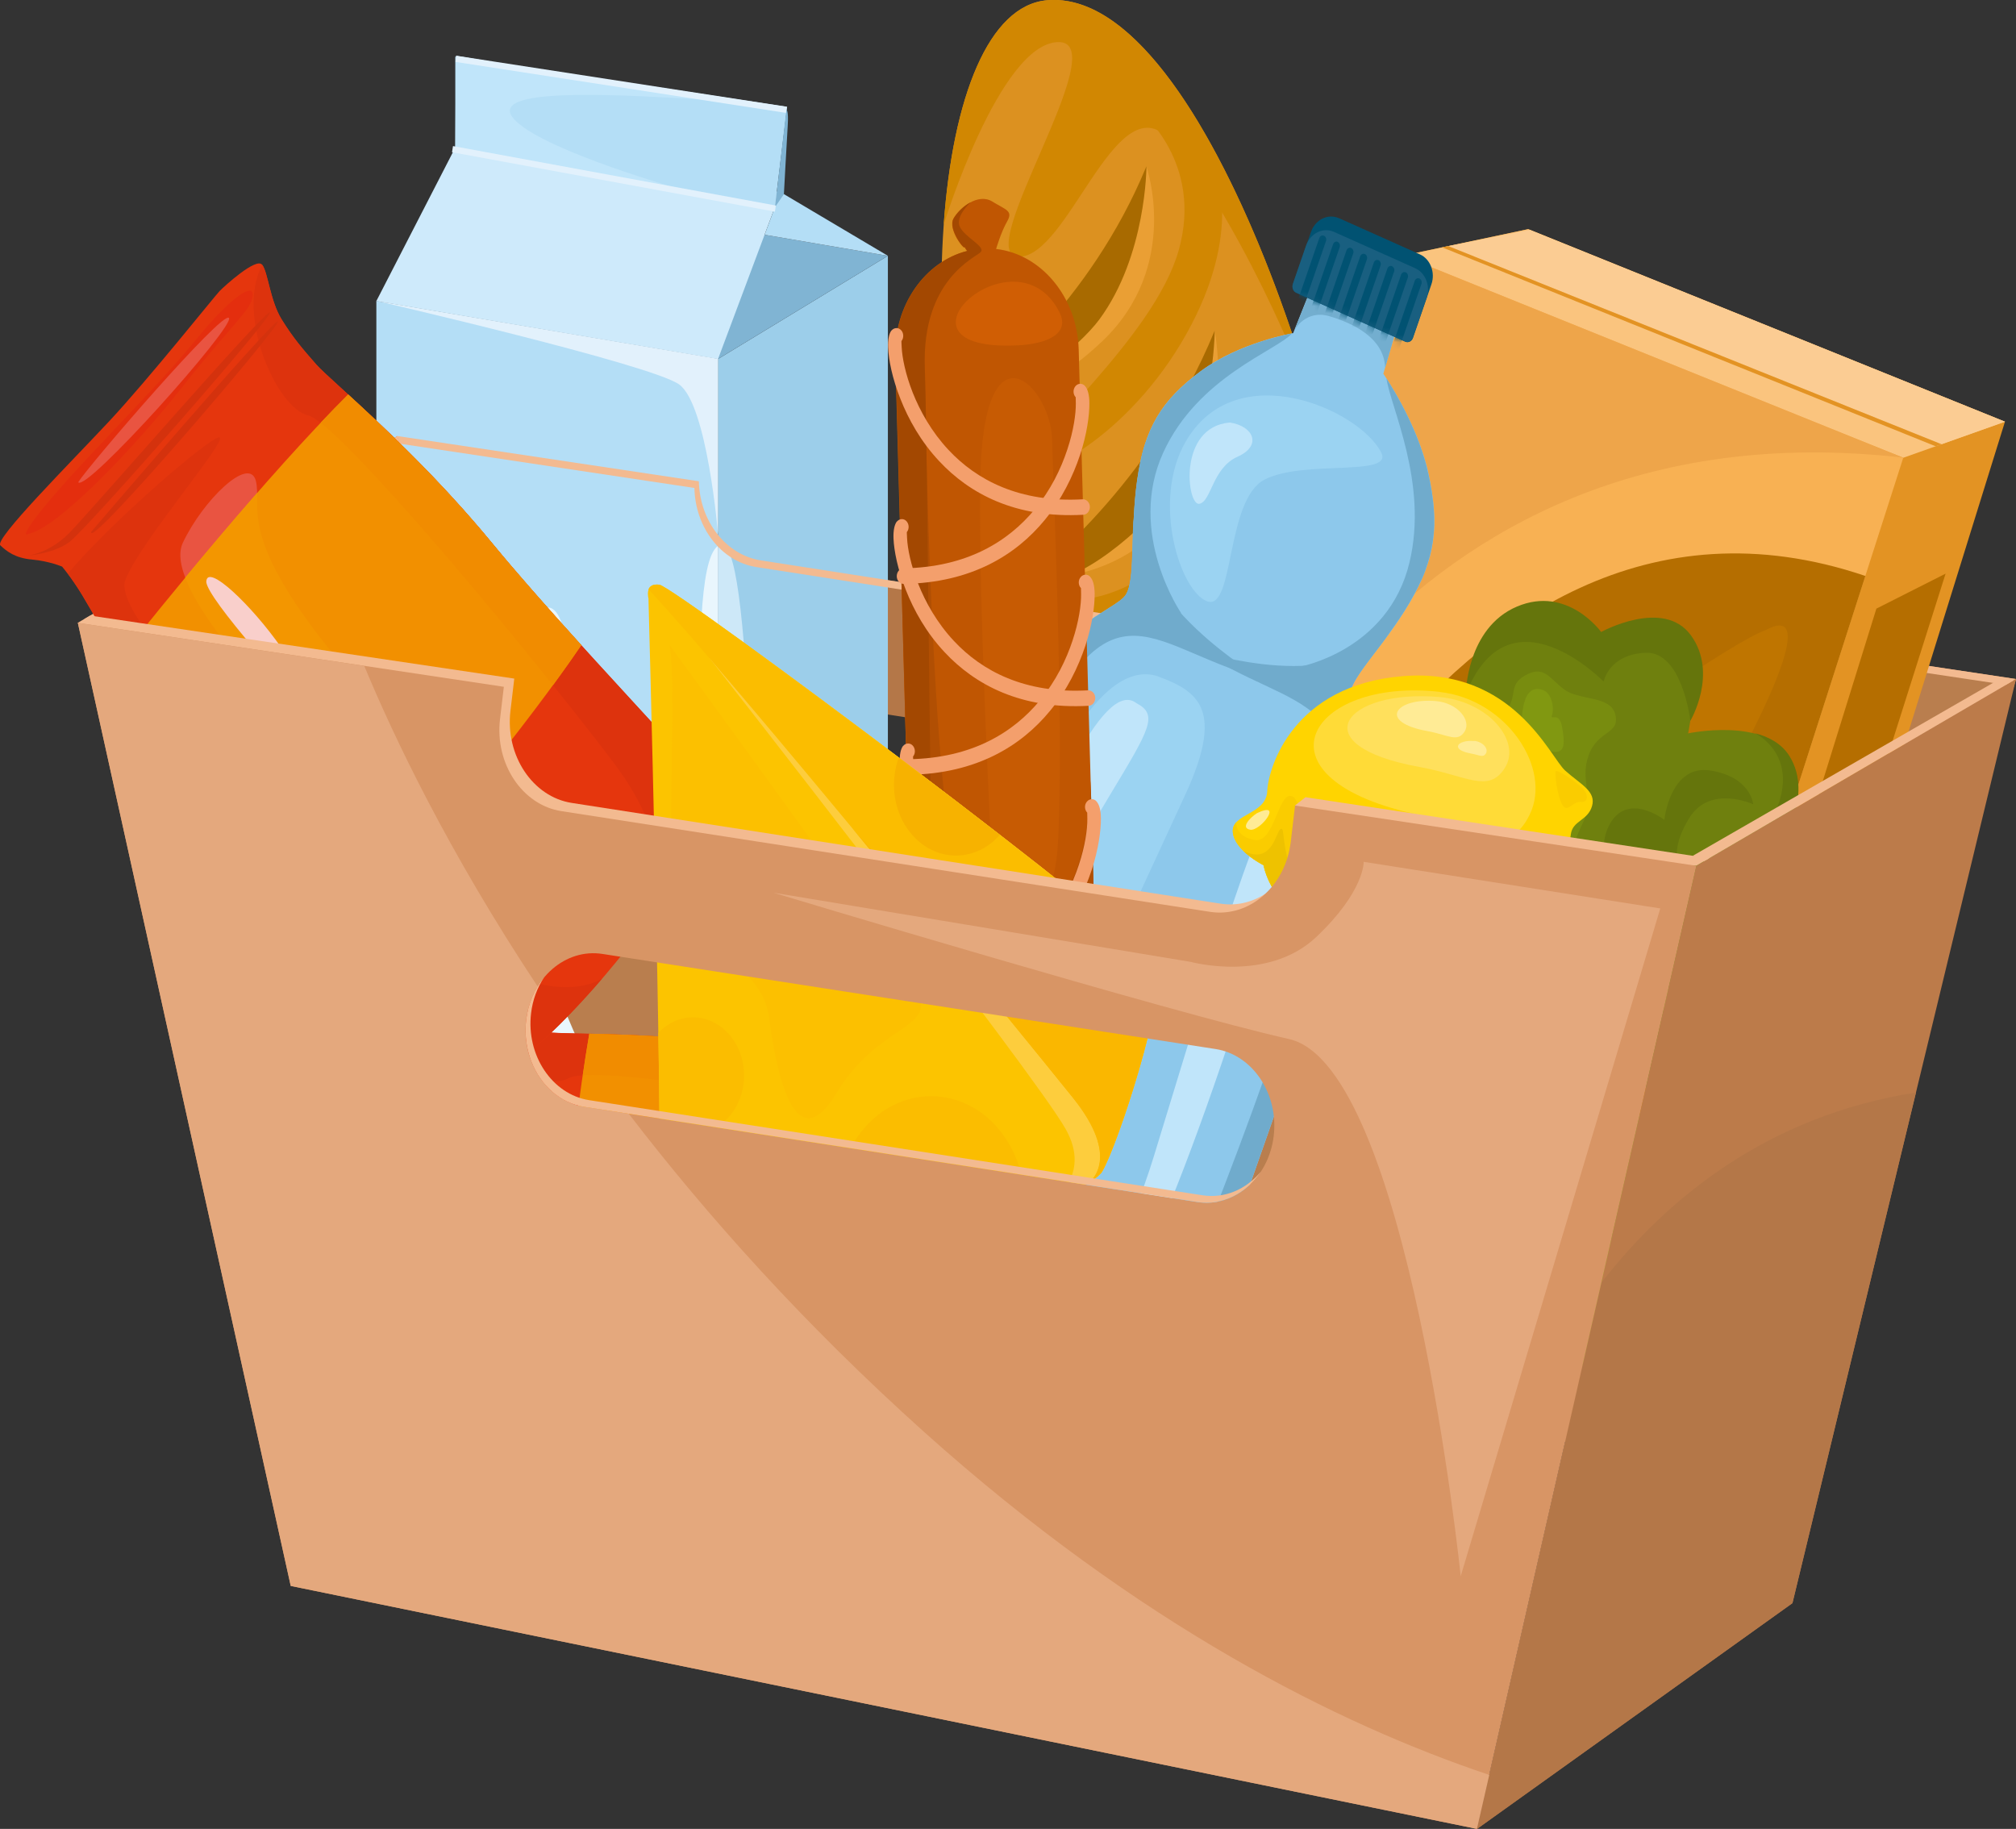 <svg width="280" height="254" viewBox="0 0 280 254" fill="none" xmlns="http://www.w3.org/2000/svg">
<rect x="0" y="0" width="280" height="254" fill="#333333" stroke="none"/>
<g clip-path="url(#clip0_456_4308)">
<path fill-rule="evenodd" clip-rule="evenodd" d="M188.716 90.581C188.282 135.787 156.833 148.274 139.192 93.637C125.366 50.747 129.281 1.499 145.389 0.038C168.043 -2.012 188.949 67.637 188.716 90.562V90.581Z" fill="#DC9120"/>
<path fill-rule="evenodd" clip-rule="evenodd" d="M150.769 106.807C150.769 106.807 159.132 110.66 170.342 99.634C181.553 88.608 179.221 69.155 179.221 69.155C179.221 69.155 172.907 97.869 150.753 106.807H150.769Z" fill="#EA9F34"/>
<path fill-rule="evenodd" clip-rule="evenodd" d="M143.406 79.954C143.406 79.954 153.201 81.909 162.53 72.154C171.858 62.4 168.71 45.908 168.71 45.908C168.71 45.908 160.264 77.885 143.406 79.954Z" fill="#EA9F34"/>
<path fill-rule="evenodd" clip-rule="evenodd" d="M136.71 53.366C136.71 53.366 142.157 57.826 153.118 47.369C164.079 36.893 159.215 23.096 159.215 23.096C159.215 23.096 150.869 51.013 136.71 53.385V53.366Z" fill="#EA9F34"/>
<path fill-rule="evenodd" clip-rule="evenodd" d="M131.063 31.219C132.346 13.398 137.343 0.778 145.389 0.038C161.23 -1.404 176.206 32.224 183.718 60.426C179.87 47.331 168.527 24.823 161.947 18.883C154.784 12.412 148.287 35.716 141.491 35.66C134.711 35.603 155.1 5.636 146.955 5.845C138.826 6.054 131.097 31.105 131.063 31.219ZM184.568 63.823L184.701 64.392C184.651 64.221 184.601 64.05 184.568 63.823Z" fill="#D18702"/>
<path fill-rule="evenodd" clip-rule="evenodd" d="M188.716 90.581C188.283 135.806 156.833 148.274 139.192 93.637C133.828 77.031 131.146 59.496 130.78 44.123C130.88 44.807 135.827 81.358 142.141 95.686C148.504 110.148 156.033 118.593 165.695 112.918C175.356 107.244 176.406 100.089 178.288 103.126C180.17 106.162 173.574 115.386 178.321 114.797C183.069 114.209 189.115 98.249 186.45 72.116C187.949 79.517 188.749 85.989 188.699 90.581H188.716Z" fill="#D18702"/>
<path fill-rule="evenodd" clip-rule="evenodd" d="M179.237 68.51C179.237 68.51 179.237 84.205 170.958 95.44C167.444 100.203 155.317 110.413 150.769 106.808C150.769 106.808 169.226 92.916 179.237 68.51Z" fill="#A86A00"/>
<path fill-rule="evenodd" clip-rule="evenodd" d="M168.71 45.908C168.71 45.908 168.71 59.856 161.347 69.839C158.215 74.071 147.454 83.142 143.406 79.954C143.406 79.954 159.814 67.618 168.71 45.908Z" fill="#A86A00"/>
<path fill-rule="evenodd" clip-rule="evenodd" d="M159.231 23.077C159.231 23.077 159.231 35.489 152.685 44.37C149.903 48.147 140.325 56.212 136.727 53.366C136.727 53.366 151.319 42.378 159.231 23.077Z" fill="#A86A00"/>
<path fill-rule="evenodd" clip-rule="evenodd" d="M136.16 74.906C136.16 74.906 134.095 83.218 147.471 83.427C160.847 83.635 166.278 70.996 169.659 73.141C173.041 75.285 167.194 88.304 157.832 94.662C148.47 101.038 143.99 101.171 143.99 101.171C143.99 101.171 133.595 81.187 136.144 74.906H136.16Z" fill="#D18702"/>
<path fill-rule="evenodd" clip-rule="evenodd" d="M158.415 15.505C158.415 15.505 167.177 22.546 163.696 34.805C160.214 47.065 142.557 61.412 142.99 64.392C143.423 67.39 156.649 60.862 164.745 46.439C172.841 32.016 168.676 23.153 168.676 23.153L158.398 15.505H158.415Z" fill="#D18702"/>
<path fill-rule="evenodd" clip-rule="evenodd" d="M55.204 60.559L79.624 174.654L246.851 205.72L280 94.32L206.789 83.332C205.573 88.855 200.842 92.612 195.779 91.834L105.693 77.847C100.796 77.088 97.181 72.325 97.081 66.859L55.204 60.578V60.559ZM105.444 96.465L190.615 109.673C195.745 110.47 199.377 115.898 198.677 121.743C197.977 127.588 193.213 131.726 188.083 130.929L102.912 117.72C97.781 116.923 94.15 111.495 94.849 105.65C95.549 99.805 100.313 95.668 105.444 96.465Z" fill="#B47748"/>
<path fill-rule="evenodd" clip-rule="evenodd" d="M99.73 49.855V172.813L123.317 154.575V35.527L99.73 49.855Z" fill="#9CCEEA"/>
<path fill-rule="evenodd" clip-rule="evenodd" d="M99.73 75.798V172.813L123.317 154.594V130.188C123.317 125.254 121.285 107.017 117.22 113.203C113.156 119.39 113.689 145.959 108.542 137.305C103.395 128.651 105.01 72.116 99.713 75.817L99.73 75.798Z" fill="#CDE8F8"/>
<path fill-rule="evenodd" clip-rule="evenodd" d="M99.73 172.813L52.272 159.225V41.809L99.73 49.855V172.813Z" fill="#B4DEF6"/>
<path fill-rule="evenodd" clip-rule="evenodd" d="M99.73 172.813L52.272 159.225V134.686C52.455 124.211 53.638 104.796 59.735 103.012C68.147 100.545 63.533 132.675 68.68 129.581C73.827 126.488 67.864 87.261 75.46 84.471C83.055 81.7 76.009 132.048 82.506 136.375C89.019 140.702 92.267 114.133 93.083 121.857C93.9 129.581 91.867 149.66 95.799 139.469C99.713 129.278 94.416 79.537 99.713 75.817V172.832L99.73 172.813Z" fill="#E9F6FD"/>
<path fill-rule="evenodd" clip-rule="evenodd" d="M123.317 35.527L76.959 27.613L52.272 41.808L99.73 49.855L123.317 35.527Z" fill="#80B4D3"/>
<path fill-rule="evenodd" clip-rule="evenodd" d="M52.272 41.808L63.233 20.496L108.409 26.683L99.73 49.855L52.272 41.808Z" fill="#CEEAFB"/>
<path fill-rule="evenodd" clip-rule="evenodd" d="M108.409 26.683L123.317 35.527L106.193 32.604L108.409 26.683Z" fill="#B4DEF6"/>
<path fill-rule="evenodd" clip-rule="evenodd" d="M63.233 20.496V7.876L109.325 14.841L107.626 28.771L63.233 20.496Z" fill="#B4DEF6"/>
<path fill-rule="evenodd" clip-rule="evenodd" d="M63.233 20.496L63.333 7.743L100.013 13.949L93.883 13.607C81.007 12.886 67.114 12.563 71.712 16.872C76.309 21.18 94.749 26.36 94.899 26.398L63.233 20.496Z" fill="#C0E5FA"/>
<path fill-rule="evenodd" clip-rule="evenodd" d="M52.272 41.809L99.73 49.836V74.242C99.73 74.242 98.247 56.175 94.316 53.385C90.385 50.595 52.272 41.79 52.272 41.79V41.809Z" fill="#E2F1FC"/>
<path fill-rule="evenodd" clip-rule="evenodd" d="M109.225 15.258C109.225 15.258 109.541 15.258 109.408 17.422C109.275 19.585 108.875 26.968 108.875 26.968L107.626 28.79L109.225 15.277V15.258Z" fill="#80B4D3"/>
<path fill-rule="evenodd" clip-rule="evenodd" d="M63.383 7.743L109.291 14.822L109.158 15.676L63.266 8.597L63.383 7.743Z" fill="#E2F1FC"/>
<path fill-rule="evenodd" clip-rule="evenodd" d="M62.916 20.288L107.759 28.543L107.626 29.397L62.783 21.142L62.916 20.288Z" fill="#E2F1FC"/>
<path fill-rule="evenodd" clip-rule="evenodd" d="M263.625 149.337L280 94.32L219.982 85.306C213.919 90.126 206.123 95.269 196.095 100.279C190.581 103.031 183.968 105.422 176.689 107.51L190.615 109.673C195.745 110.47 199.377 115.898 198.677 121.743C197.977 127.588 193.213 131.726 188.083 130.928L109.425 118.726C87.82 120.718 71.428 121.136 71.428 121.136C71.428 121.136 78.924 143.169 81.573 146.927C84.238 150.684 184.818 167.138 201.376 167.138C211.054 167.138 237.573 159.908 263.642 149.318L263.625 149.337Z" fill="#B97E4E"/>
<path fill-rule="evenodd" clip-rule="evenodd" d="M63.283 190.159C63.283 190.159 61.434 190.823 59.452 192.284C57.469 193.764 56.053 193.84 54.887 193.802C53.738 193.745 56.403 178.127 57.603 169.681C58.802 161.217 59.885 145.655 60.051 144.65C60.218 143.644 61.55 137.4 62.75 137.647C63.949 137.893 66.298 140.854 68.98 141.784C71.645 142.714 73.427 142.999 76.193 143.378C78.958 143.758 93.25 143.15 108.742 145.997C124.234 148.844 150.769 151.159 152.768 152.146C154.767 153.133 153.834 162.014 153.984 171.503C154.118 180.992 151.569 201.09 148.554 203.291C145.539 205.493 81.556 194.903 76.942 194.144C72.328 193.366 70.029 192.227 67.597 191.335C65.165 190.443 63.3 190.159 63.3 190.159H63.283Z" fill="#E5360D"/>
<path fill-rule="evenodd" clip-rule="evenodd" d="M141.491 186.685C139.575 190.215 135.627 188.128 115.421 186.42C95.216 184.693 75.709 182.491 74.76 175.849C73.81 169.207 75.543 159.851 78.158 161.995C80.773 164.14 79.99 169.852 99.88 173.591C119.752 177.329 131.596 179.113 138.592 177.785C145.589 176.456 146.372 176.912 141.491 186.685Z" fill="#E95441"/>
<path fill-rule="evenodd" clip-rule="evenodd" d="M153.318 183.155C152.385 192.17 150.553 201.811 148.521 203.291C145.506 205.492 81.523 194.903 76.909 194.144C72.295 193.366 69.996 192.227 67.564 191.335C66.281 190.86 65.165 190.576 64.382 190.386C65.115 181.903 69.03 164.671 70.579 161.217C72.378 157.194 69.846 179.739 71.179 185.566C72.511 191.411 106.576 193.252 128.198 193.612C149.803 193.973 153.301 183.136 153.301 183.136L153.318 183.155Z" fill="#DD330D"/>
<path fill-rule="evenodd" clip-rule="evenodd" d="M62.733 137.628C63.932 137.875 66.281 140.835 68.963 141.765C71.628 142.695 73.411 142.98 76.176 143.359C78.941 143.739 93.234 143.132 108.725 145.978C124.217 148.825 150.753 151.14 152.752 152.127C154.751 153.114 153.818 161.996 153.968 171.484C153.968 172.168 153.968 172.908 153.968 173.686C153.834 169.587 151.969 161.464 138.343 158.314C120.785 154.253 82.939 147.534 78.991 149.736C75.043 151.937 63.599 145.788 62.75 137.628H62.733Z" fill="#DD330D"/>
<path fill-rule="evenodd" clip-rule="evenodd" d="M81.856 143.568C88.02 143.701 98.098 144.024 108.742 145.979C113.789 146.908 120.019 147.781 126.183 148.56C126.183 161.635 124.45 185.965 122.018 201.052C102.745 198.414 79.641 194.581 76.926 194.125C76.776 194.106 76.609 194.069 76.459 194.05C77.076 185.149 78.958 160.364 81.84 143.568H81.856Z" fill="#F29000"/>
<path fill-rule="evenodd" clip-rule="evenodd" d="M124.717 177.672C124.45 180.898 124.134 184.124 123.8 187.236C121.368 186.971 118.603 186.686 115.422 186.42C99.413 185.054 83.855 183.384 77.592 179.455C78.025 174.445 78.558 168.828 79.174 163.191C80.99 165.81 82.956 170.422 99.863 173.61C110.141 175.546 118.27 176.95 124.7 177.691L124.717 177.672Z" fill="#F39600"/>
<path fill-rule="evenodd" clip-rule="evenodd" d="M123.067 193.518C122.734 196.194 122.368 198.737 122.001 201.071C102.728 198.433 79.624 194.6 76.909 194.144C76.759 194.125 76.592 194.087 76.442 194.068C76.542 192.721 76.659 191.013 76.809 189.039C86.554 191.886 106.959 193.119 123.051 193.537L123.067 193.518Z" fill="#F18C00"/>
<path fill-rule="evenodd" clip-rule="evenodd" d="M81.856 143.568C88.02 143.701 98.098 144.023 108.742 145.978C113.789 146.908 120.019 147.781 126.183 148.559C126.183 150.666 126.133 153.076 126.049 155.695C109.408 152.393 87.92 148.882 80.94 149.337C81.24 147.344 81.54 145.39 81.856 143.549V143.568Z" fill="#F18C00"/>
<path fill-rule="evenodd" clip-rule="evenodd" d="M57.636 193.347C57.636 193.347 60.718 190.899 61.534 185.737C62.35 180.594 66.431 142.373 67.148 142.126C67.864 141.879 63.2 183.441 62.233 186.705C61.284 189.969 57.636 193.347 57.636 193.347Z" fill="#D4320D"/>
<path fill-rule="evenodd" clip-rule="evenodd" d="M63.849 183.517C63.849 183.517 68.03 142.506 68.68 142.392C69.346 142.278 64.882 186.345 63.849 183.517Z" fill="#D4320D"/>
<path fill-rule="evenodd" clip-rule="evenodd" d="M57.169 189.741C56.37 191.525 56.436 186.572 57.952 175.812C59.468 165.032 60.518 158.978 61.101 151.842C61.667 144.707 63.099 140.19 64.016 141.955C64.948 143.739 63.882 146.624 63.083 158.769C62.283 170.934 59.818 186.287 57.169 189.741Z" fill="#E42E0E"/>
<path fill-rule="evenodd" clip-rule="evenodd" d="M58.735 179.341C60.384 179.778 64.349 147.003 63.066 146.718C61.767 146.414 58.635 176.532 58.735 179.341Z" fill="#E95441"/>
<path fill-rule="evenodd" clip-rule="evenodd" d="M80.257 177.918C78.791 175.716 87.054 176.096 93.383 177.88C99.713 179.664 136.011 183.231 137.377 184.769C138.726 186.306 83.272 181.315 80.257 177.918Z" fill="#F9CFCB"/>
<path fill-rule="evenodd" clip-rule="evenodd" d="M10.811 86.501L55.204 60.559L72.428 117.037L10.811 86.501Z" fill="#AB7042"/>
<path fill-rule="evenodd" clip-rule="evenodd" d="M11.677 85.989L55.204 60.559L55.52 61.621L13.46 86.35L11.677 85.989Z" fill="#F3BA90"/>
<path fill-rule="evenodd" clip-rule="evenodd" d="M55.52 61.621L96.448 67.77C96.548 73.236 100.163 77.999 105.06 78.758L195.145 92.745C198.977 93.333 202.625 91.322 204.69 87.925C202.558 90.771 199.243 92.365 195.762 91.815L105.677 77.829C100.779 77.069 97.165 72.306 97.065 66.84L55.187 60.559L55.52 61.64V61.621Z" fill="#F3BA90"/>
<path fill-rule="evenodd" clip-rule="evenodd" d="M206.789 83.313C206.723 83.655 206.623 83.977 206.539 84.3L278.617 95.117L280.017 94.301L206.806 83.313H206.789Z" fill="#F3BA90"/>
<path fill-rule="evenodd" clip-rule="evenodd" d="M8.646 78.701C8.646 78.701 6.83 77.923 4.464 77.715C2.099 77.506 0.933 76.576 0.05 75.741C-0.833 74.887 9.662 64.392 15.142 58.528C20.622 52.664 29.834 41.106 30.5 40.423C31.167 39.74 35.581 35.717 36.397 36.76C37.214 37.804 37.497 41.77 39.113 44.37C40.728 46.97 41.994 48.432 43.96 50.671C45.942 52.892 57.586 62.361 68.314 75.418C79.041 88.456 98.797 108.762 99.847 110.945C100.896 113.108 95.399 119.504 90.418 127.114C85.438 134.724 72.628 148.844 69.063 148.483C65.499 148.141 20.539 95.193 17.308 91.379C14.076 87.564 12.86 85.04 11.411 82.649C9.962 80.258 8.646 78.72 8.646 78.72V78.701Z" fill="#E5360D"/>
<path fill-rule="evenodd" clip-rule="evenodd" d="M72.411 130.416C68.996 131.877 66.997 127.494 51.922 112.046C36.847 96.617 22.605 81.282 25.403 75.361C28.218 69.44 34.598 63.253 35.531 66.764C36.447 70.275 32.766 74.261 46.492 91.056C60.218 107.851 68.63 117.511 74.877 121.326C81.123 125.14 81.506 126.051 72.394 130.378L72.411 130.416Z" fill="#E95441"/>
<path fill-rule="evenodd" clip-rule="evenodd" d="M83.672 135.863C78.092 142.353 71.478 148.692 69.08 148.464C65.515 148.122 20.556 95.174 17.324 91.359C14.092 87.545 12.877 85.021 11.427 82.63C10.661 81.377 9.945 80.352 9.428 79.669C14.559 73.463 26.902 62.57 29.984 60.9C33.565 58.964 19.456 75.039 17.391 80.599C15.325 86.16 41.278 111.324 58.202 126.677C75.11 142.031 83.689 135.882 83.689 135.863H83.672Z" fill="#DD330D"/>
<path fill-rule="evenodd" clip-rule="evenodd" d="M36.414 36.76C37.23 37.804 37.513 41.77 39.129 44.37C40.745 46.97 42.011 48.432 43.976 50.671C45.959 52.892 57.602 62.361 68.33 75.418C79.058 88.456 98.814 108.762 99.863 110.945C100.913 113.108 95.415 119.504 90.435 127.114C90.085 127.664 89.685 128.234 89.252 128.841C91.351 125.501 94.233 117.777 85.138 105.802C73.427 90.354 47.075 58.68 42.76 57.674C38.446 56.668 32.699 43.82 36.414 36.779V36.76Z" fill="#DD330D"/>
<path fill-rule="evenodd" clip-rule="evenodd" d="M48.341 54.77C53.138 59.173 60.951 66.442 68.33 75.4C71.828 79.65 76.276 84.68 80.74 89.595C73.727 99.938 59.302 117.986 49.29 128.234C35.464 112.729 19.223 93.599 17.324 91.36C17.207 91.227 17.108 91.094 17.008 90.98C22.271 84.357 37.047 66.062 48.357 54.789L48.341 54.77Z" fill="#F29000"/>
<path fill-rule="evenodd" clip-rule="evenodd" d="M63.966 111.59C62.017 113.962 60.051 116.296 58.119 118.536C56.337 116.638 54.288 114.474 51.922 112.064C39.979 99.843 28.568 87.678 25.72 80.219C28.751 76.557 32.183 72.495 35.714 68.453C35.748 71.793 34.815 76.803 46.492 91.094C53.588 99.786 59.268 106.561 63.966 111.609V111.59Z" fill="#F39600"/>
<path fill-rule="evenodd" clip-rule="evenodd" d="M54.171 122.996C52.472 124.894 50.823 126.64 49.274 128.215C35.448 112.71 19.206 93.58 17.308 91.341C17.191 91.208 17.091 91.075 16.991 90.961C17.791 89.956 18.807 88.703 19.989 87.223C26.169 96.256 41.661 111.438 54.171 122.996Z" fill="#F18C00"/>
<path fill-rule="evenodd" clip-rule="evenodd" d="M48.341 54.77C53.138 59.173 60.951 66.442 68.33 75.4C71.828 79.65 76.276 84.68 80.74 89.595C79.607 91.265 78.275 93.144 76.809 95.155C65.415 80.96 50.29 63.216 44.526 58.718C45.825 57.333 47.108 56.023 48.357 54.789L48.341 54.77Z" fill="#F18C00"/>
<path fill-rule="evenodd" clip-rule="evenodd" d="M2.482 77.297C2.482 77.297 6.23 77.506 9.645 73.995C13.06 70.484 36.78 43.08 37.48 43.383C38.18 43.687 12.194 73.331 9.678 75.247C7.163 77.164 2.465 77.297 2.465 77.297H2.482Z" fill="#D4320D"/>
<path fill-rule="evenodd" clip-rule="evenodd" d="M12.677 73.843C12.677 73.843 37.98 44.294 38.579 44.655C39.162 45.016 11.994 76.804 12.677 73.843Z" fill="#D4320D"/>
<path fill-rule="evenodd" clip-rule="evenodd" d="M4.048 74.109C2.465 74.963 5.164 71.091 12.143 63.633C19.123 56.156 23.204 52.095 27.485 46.857C31.766 41.6 35.314 39.019 35.098 41.069C34.881 43.118 32.499 44.674 25.336 53.727C18.174 62.779 7.996 73.236 4.031 74.128L4.048 74.109Z" fill="#E42E0E"/>
<path fill-rule="evenodd" clip-rule="evenodd" d="M10.861 66.973C11.927 68.472 32.649 45.3 31.8 44.161C30.933 43.023 12.293 64.677 10.861 66.973Z" fill="#E95441"/>
<path fill-rule="evenodd" clip-rule="evenodd" d="M28.651 80.827C28.685 78.056 34.998 84.11 39.062 89.936C43.127 95.762 69.929 123.869 70.179 126.032C70.429 128.196 29.218 85.628 28.651 80.846V80.827Z" fill="#F9CFCB"/>
<path fill-rule="evenodd" clip-rule="evenodd" d="M161.863 143.207L229.96 170.706L248.3 155.543L278.467 58.566L212.253 31.826L194.829 35.507L161.863 143.207Z" fill="#E39323"/>
<path fill-rule="evenodd" clip-rule="evenodd" d="M278.468 58.566L212.253 31.826L194.946 35.488L194.696 35.906L264.342 63.576L278.468 58.566Z" fill="#FAC47E"/>
<path fill-rule="evenodd" clip-rule="evenodd" d="M161.863 143.207L229.96 170.706L264.342 63.576L194.829 35.507L161.863 143.207Z" fill="#F8B153"/>
<path fill-rule="evenodd" clip-rule="evenodd" d="M264.342 63.576L194.812 35.507L168.51 121.458C168.51 121.458 191.364 55.244 264.342 63.557V63.576Z" fill="#EEA54A"/>
<path fill-rule="evenodd" clip-rule="evenodd" d="M168.11 145.731L229.96 170.706L259.078 79.991C198.827 59.571 168.11 145.731 168.11 145.731Z" fill="#B56E00"/>
<path fill-rule="evenodd" clip-rule="evenodd" d="M212.503 31.939L201.159 34.179L269.656 61.697L278.468 58.565L212.503 31.939Z" fill="#FBCC93"/>
<path fill-rule="evenodd" clip-rule="evenodd" d="M201.159 34.179L269.656 61.697L268.839 61.981L200.293 34.349L201.159 34.179Z" fill="#E39323"/>
<path fill-rule="evenodd" clip-rule="evenodd" d="M245.202 87.526C237.09 90.315 172.991 136.242 188.249 138.519C203.508 140.796 224.58 117.53 220.482 128.005C216.367 138.481 205.856 153.151 214.085 146.528C222.314 139.905 259.078 79.991 245.202 87.526Z" fill="#BF7500"/>
<path fill-rule="evenodd" clip-rule="evenodd" d="M237.823 157.82L260.61 84.527L270.222 79.669L248.134 149.356L237.823 157.82Z" fill="#B56E00"/>
<path fill-rule="evenodd" clip-rule="evenodd" d="M193.796 46.211L192.13 51.904C192.13 51.904 196.828 58.603 198.394 65.758C199.96 72.913 199.393 77.562 195.795 83.692C192.197 89.822 187.566 94.016 187.45 96.654C187.333 99.311 192.164 108.098 189.282 118.479C186.4 128.86 165.278 188.071 165.278 188.071C165.278 188.071 160.064 202.323 154.184 201.526C148.287 200.729 148.137 195.567 145.072 194.371C142.007 193.176 137.61 197.882 135.294 195.833C132.379 195.529 131.946 188.678 128.998 187.179C126.033 185.66 122.834 189.342 118.037 185.338C113.239 181.352 117.937 166.872 117.937 166.872C117.937 166.872 137.843 107.111 141.924 97.28C146.005 87.45 154.8 84.736 156.3 82.705C157.799 80.675 156.916 74.013 157.932 66.726C158.948 59.438 161.33 55.586 166.744 51.563C172.158 47.539 179.604 46.268 179.604 46.268L181.786 40.802L188.049 42.681H188.066L193.78 46.154L193.796 46.211Z" fill="#8DC8EB"/>
<path fill-rule="evenodd" clip-rule="evenodd" d="M192.564 52.568C193.78 54.428 197.111 59.951 198.377 65.758C199.943 72.913 199.377 77.562 195.778 83.692C192.18 89.822 187.55 94.016 187.433 96.654C187.433 96.806 187.433 96.977 187.466 97.166C185.068 96.293 182.785 94.737 180.603 92.574C180.603 92.574 192.83 90.353 195.762 78.112C198.41 67.086 193.097 56.459 192.564 52.549V52.568Z" fill="#70ABCC"/>
<path fill-rule="evenodd" clip-rule="evenodd" d="M155.983 83.066C156.1 82.952 156.216 82.838 156.3 82.724C157.799 80.694 156.916 74.032 157.932 66.745C158.948 59.457 161.33 55.605 166.744 51.581C171.708 47.9 178.371 46.514 179.454 46.306C177.205 48.754 166.394 52.341 161.58 62.816C156.416 74.051 164.062 85.172 164.062 85.172C161.047 85.058 158.349 84.394 156 83.066H155.983Z" fill="#70ABCC"/>
<path fill-rule="evenodd" clip-rule="evenodd" d="M198.144 78.739C197.894 79.46 197.594 80.201 197.244 80.941C197.527 80.125 197.827 79.403 198.144 78.739ZM192.847 88.114C190.065 91.91 187.516 94.719 187.433 96.673C187.316 99.33 192.147 108.117 189.265 118.498C186.383 128.879 165.261 188.09 165.261 188.09C165.261 188.09 160.048 202.342 154.167 201.545C148.271 200.748 148.121 195.586 145.056 194.39C141.991 193.195 137.593 197.901 135.277 195.852C135.194 195.852 135.111 195.833 135.028 195.814C135.311 195.814 137.826 195.814 139.625 193.84C141.541 191.753 143.49 189.798 146.372 190.538C149.253 191.278 152.718 196.687 157.366 192.758C160.697 189.931 175.023 153.322 181.986 130.568C192.563 96.066 182.236 99.748 168.46 91.473C164.062 88.835 183.019 97.243 192.88 88.133L192.847 88.114Z" fill="#70ABCC"/>
<path fill-rule="evenodd" clip-rule="evenodd" d="M135.511 196.042C135.427 195.985 135.344 195.928 135.261 195.852C132.346 195.548 131.913 188.697 128.964 187.198C125.999 185.68 122.801 189.361 118.003 185.357C113.206 181.372 117.903 166.891 117.903 166.891C117.903 166.891 137.809 107.13 141.891 97.3C145.972 87.469 154.767 84.755 156.266 82.725C157.382 81.206 157.166 77.088 157.416 72.078C159.065 86.52 178.155 95.136 173.34 93.656C158.298 89.025 152.935 78.341 140.075 111.799C131.596 133.87 120.202 171.788 120.968 176.456C122.018 182.947 127.798 181.656 130.347 183.345C132.895 185.034 133.162 187.976 133.312 190.993C133.462 193.935 135.427 195.928 135.511 196.023V196.042ZM158.415 63.937C158.648 62.912 158.915 61.963 159.231 61.071C159.048 61.963 158.782 62.912 158.415 63.937Z" fill="#70ABCC"/>
<path fill-rule="evenodd" clip-rule="evenodd" d="M193.796 46.211L192.38 51.069C192.23 46.913 187.899 44.883 184.634 43.915C181.353 42.947 179.804 45.812 179.804 45.812L181.786 40.84L188.049 42.719H188.066L193.78 46.192L193.796 46.211Z" fill="#73AECF"/>
<path fill-rule="evenodd" clip-rule="evenodd" d="M185.95 30.288L197.228 35.337C198.66 35.982 199.376 37.842 198.81 39.474L196.245 46.932C196.078 47.407 195.612 47.634 195.195 47.464L180.037 40.669C179.62 40.48 179.42 39.948 179.57 39.474L182.069 32.243C182.669 30.497 184.418 29.624 185.967 30.308L185.95 30.288Z" fill="#015272"/>
<path fill-rule="evenodd" clip-rule="evenodd" d="M198.144 41.372L196.228 46.913C196.062 47.388 195.595 47.615 195.179 47.445L180.02 40.651C179.604 40.461 179.404 39.929 179.554 39.455L181.386 34.141C181.986 32.395 183.735 31.522 185.284 32.205L196.561 37.254C197.994 37.899 198.71 39.759 198.144 41.391V41.372Z" fill="#195F80"/>
<mask id="mask0_456_4308" style="mask-type:luminance" maskUnits="userSpaceOnUse" x="179" y="31" width="20" height="17">
<path d="M198.144 41.372L196.228 46.913C196.062 47.388 195.595 47.615 195.179 47.445L180.02 40.651C179.604 40.461 179.404 39.929 179.554 39.455L181.386 34.141C181.986 32.395 183.735 31.522 185.284 32.205L196.561 37.254C197.994 37.899 198.71 39.759 198.144 41.391V41.372Z" fill="white"/>
</mask>
<g mask="url(#mask0_456_4308)">
<path fill-rule="evenodd" clip-rule="evenodd" d="M183.885 32.737C184.135 32.851 184.268 33.173 184.168 33.477L180.87 43.042C180.77 43.326 180.487 43.478 180.22 43.364C179.97 43.251 179.837 42.928 179.937 42.624L183.235 33.059C183.335 32.775 183.618 32.623 183.868 32.737H183.885Z" fill="#015272"/>
<path fill-rule="evenodd" clip-rule="evenodd" d="M185.784 33.591C186.034 33.705 186.167 34.027 186.067 34.331C184.967 37.519 183.868 40.708 182.769 43.896C182.669 44.18 182.386 44.332 182.136 44.218C181.886 44.105 181.753 43.782 181.852 43.478C182.952 40.29 184.051 37.102 185.151 33.913C185.251 33.629 185.534 33.477 185.8 33.591H185.784Z" fill="#015272"/>
<path fill-rule="evenodd" clip-rule="evenodd" d="M187.666 34.445C187.916 34.559 188.049 34.881 187.949 35.185C186.85 38.373 185.75 41.562 184.651 44.75C184.551 45.034 184.268 45.186 184.001 45.072C183.752 44.959 183.618 44.636 183.718 44.332C184.818 41.144 185.917 37.956 187.016 34.767C187.116 34.483 187.4 34.331 187.666 34.445Z" fill="#015272"/>
<path fill-rule="evenodd" clip-rule="evenodd" d="M189.565 35.28C189.815 35.394 189.948 35.716 189.848 36.02C188.749 39.208 187.649 42.396 186.55 45.585C186.45 45.869 186.167 46.021 185.9 45.907C185.65 45.794 185.517 45.471 185.617 45.167C186.717 41.979 187.816 38.791 188.915 35.602C189.015 35.318 189.298 35.166 189.548 35.28H189.565Z" fill="#015272"/>
<path fill-rule="evenodd" clip-rule="evenodd" d="M191.464 36.134C191.714 36.248 191.847 36.57 191.747 36.874C190.648 40.062 189.548 43.25 188.449 46.439C188.349 46.723 188.066 46.875 187.799 46.761C187.549 46.648 187.416 46.325 187.516 46.021C188.615 42.833 189.715 39.645 190.814 36.456C190.914 36.172 191.197 36.02 191.464 36.134Z" fill="#015272"/>
<path fill-rule="evenodd" clip-rule="evenodd" d="M193.346 36.988C193.596 37.102 193.729 37.424 193.629 37.709C192.53 40.897 191.431 44.085 190.331 47.274C190.231 47.558 189.948 47.71 189.682 47.596C189.432 47.482 189.298 47.16 189.398 46.856C190.498 43.668 191.597 40.48 192.697 37.291C192.797 37.007 193.08 36.855 193.346 36.969V36.988Z" fill="#015272"/>
<path fill-rule="evenodd" clip-rule="evenodd" d="M195.245 37.823C195.495 37.937 195.628 38.259 195.528 38.563C194.429 41.751 193.33 44.939 192.23 48.128C192.13 48.412 191.847 48.564 191.58 48.45C191.331 48.336 191.197 48.014 191.297 47.71C192.397 44.522 193.496 41.334 194.596 38.145C194.695 37.861 194.979 37.709 195.245 37.823Z" fill="#015272"/>
<path fill-rule="evenodd" clip-rule="evenodd" d="M197.144 38.677C197.394 38.791 197.527 39.113 197.428 39.417L194.129 48.982C194.029 49.266 193.746 49.418 193.48 49.304C193.23 49.19 193.097 48.868 193.196 48.564L196.495 38.999C196.595 38.715 196.878 38.563 197.144 38.677Z" fill="#015272"/>
</g>
<path fill-rule="evenodd" clip-rule="evenodd" d="M191.847 62.874C193.529 66.271 181.02 63.804 175.622 66.612C170.225 69.421 171.441 84.831 167.693 83.522C163.945 82.212 159.898 69.668 164.645 61.393C171.641 49.191 188.882 56.915 191.847 62.874Z" fill="#9BD3F2"/>
<path fill-rule="evenodd" clip-rule="evenodd" d="M170.809 58.679C174.09 59.173 175.356 61.886 171.858 63.443C168.36 64.999 168.227 69.743 166.544 69.971C164.845 70.199 163.562 59.306 170.809 58.679Z" fill="#C0E5FA"/>
<path fill-rule="evenodd" clip-rule="evenodd" d="M160.814 93.941C166.561 96.028 169.976 98.647 164.712 110.167C159.448 121.686 136.377 170.44 137.077 176.532C137.776 182.624 134.261 182.51 129.647 180.575C125.033 178.639 124.933 167.651 129.697 153.208C134.461 138.766 147.188 89.519 160.814 93.921V93.941Z" fill="#9BD3F2"/>
<path fill-rule="evenodd" clip-rule="evenodd" d="M157.815 97.641C160.914 99.273 159.714 101.19 154.184 110.375C148.637 119.561 139.309 137.248 134.744 151.424C130.18 165.601 131.729 146.395 138.442 129.752C145.155 113.108 153.118 94.073 157.815 97.641Z" fill="#C0E5FA"/>
<path fill-rule="evenodd" clip-rule="evenodd" d="M145.522 180.195C145.522 180.195 153.251 183.421 160.281 160.515C167.327 137.627 176.172 106.94 179.67 108.022C183.185 109.104 164.445 166.55 157.715 177.31C150.986 188.052 145.505 180.195 145.505 180.195H145.522Z" fill="#C0E5FA"/>
<path fill-rule="evenodd" clip-rule="evenodd" d="M138.359 34.578C144.606 35.299 149.62 41.239 149.82 48.565L152.185 134.041C152.385 141.366 147.738 147.629 141.558 148.825C141.724 149.299 142.441 151.178 143.257 152.449C144.206 153.911 143.207 154.044 141.324 155.372C139.459 156.701 136.794 154.841 135.844 153.398C134.895 151.937 137.243 148.692 137.143 149.356C137.21 149.166 137.31 148.995 137.41 148.844C131.513 147.762 126.899 142.012 126.699 134.971L124.334 49.494C124.134 42.416 128.465 36.324 134.328 34.862C134.178 34.711 134.062 34.521 133.945 34.293C134.078 34.938 131.563 31.864 132.429 30.346C133.295 28.828 135.844 26.797 137.793 27.974C139.725 29.169 140.741 29.245 139.875 30.763C139.009 32.282 138.343 34.597 138.343 34.597L138.359 34.578Z" fill="#C05602"/>
<path fill-rule="evenodd" clip-rule="evenodd" d="M151.486 108.572L152.185 134.041C152.385 141.366 147.738 147.629 141.558 148.824C141.724 149.299 142.44 151.178 143.257 152.449C144.206 153.911 143.207 154.043 141.324 155.372C139.459 156.7 136.794 154.84 135.844 153.398C134.895 151.937 137.243 148.692 137.143 149.356C137.21 149.166 137.31 148.995 137.41 148.843C131.513 147.762 126.899 142.011 126.699 134.971L125.05 75.551C127.065 63.424 128.498 54.504 128.498 54.504C128.498 54.504 129.281 110.983 133.212 122.73C137.16 134.477 151.086 131.46 151.469 108.572H151.486Z" fill="#B14F03"/>
<path fill-rule="evenodd" clip-rule="evenodd" d="M137.726 155.125C136.943 154.651 136.26 153.987 135.877 153.379C134.928 151.918 137.276 148.673 137.177 149.337C137.243 149.147 137.343 148.977 137.443 148.825C131.546 147.743 126.932 141.993 126.732 134.952L124.367 49.475C124.167 42.397 128.498 36.305 134.361 34.843C134.211 34.692 134.095 34.502 133.978 34.274C134.112 34.919 131.596 31.845 132.462 30.327C132.912 29.549 133.795 28.619 134.828 28.087C134.795 28.106 132.629 30.061 133.312 31.503C134.012 32.965 136.893 34.236 136.227 34.995C135.544 35.755 127.998 38.772 128.448 51.127C128.898 63.481 129.197 132.485 129.98 136.679C130.747 140.892 135.361 147.06 138.592 148.198C141.807 149.356 134.661 151.197 137.76 155.125H137.726Z" fill="#A34801"/>
<path fill-rule="evenodd" clip-rule="evenodd" d="M147.138 43.346C148.737 46.496 145.106 47.768 141.441 47.957C121.635 48.982 141.041 31.295 147.138 43.346Z" fill="#D05E04"/>
<path fill-rule="evenodd" clip-rule="evenodd" d="M146.122 60.995C146.305 67.751 147.771 101.076 146.955 116.771C146.155 132.2 137.876 125.14 137.693 119.067C137.56 114.38 135.911 84.66 136.144 66.973C136.444 43.896 145.922 53.612 146.122 60.995Z" fill="#C75B03"/>
<path fill-rule="evenodd" clip-rule="evenodd" d="M123.817 45.908C124.184 45.471 124.783 45.452 125.15 45.851C125.533 46.249 125.549 46.952 125.2 47.369C125.2 47.369 125.2 47.673 125.233 48.204C125.3 49.646 125.749 51.943 126.765 54.524C127.798 57.124 129.397 59.989 131.746 62.494C135.627 66.65 141.574 69.839 150.386 69.345C150.903 69.326 151.352 69.782 151.369 70.37C151.386 70.959 150.986 71.471 150.469 71.49C141.041 72.021 134.645 68.548 130.447 64.05C127.898 61.337 126.166 58.224 125.05 55.378C123.917 52.531 123.417 49.931 123.351 48.28C123.301 47.141 123.484 46.287 123.834 45.87L123.817 45.908Z" fill="#F49F6C"/>
<path fill-rule="evenodd" clip-rule="evenodd" d="M124.567 72.438C124.933 72.002 125.533 71.983 125.899 72.382C126.282 72.799 126.299 73.482 125.949 73.9C125.949 73.9 125.949 74.203 125.982 74.735C126.049 76.177 126.499 78.473 127.515 81.054C128.548 83.654 130.147 86.52 132.496 89.025C136.377 93.181 142.324 96.37 151.136 95.876C151.652 95.857 152.102 96.313 152.118 96.901C152.135 97.489 151.735 98.002 151.219 98.021C141.791 98.552 135.394 95.079 131.196 90.581C128.648 87.868 126.915 84.755 125.799 81.908C124.667 79.062 124.167 76.462 124.1 74.811C124.05 73.672 124.233 72.818 124.583 72.4L124.567 72.438Z" fill="#F49F6C"/>
<path fill-rule="evenodd" clip-rule="evenodd" d="M125.433 103.601C125.799 103.164 126.399 103.145 126.765 103.544C127.149 103.961 127.165 104.644 126.815 105.062C126.815 105.062 126.815 105.365 126.849 105.897C126.915 107.339 127.365 109.636 128.381 112.217C129.414 114.816 131.013 117.682 133.362 120.187C137.243 124.343 143.19 127.532 152.002 127.038C152.518 127.019 152.968 127.475 152.985 128.063C153.001 128.651 152.602 129.164 152.085 129.183C142.657 129.714 136.26 126.241 132.063 121.743C129.514 119.03 127.782 115.917 126.665 113.071C125.533 110.224 125.033 107.624 124.966 105.973C124.916 104.834 125.1 103.98 125.449 103.563L125.433 103.601Z" fill="#F49F6C"/>
<path fill-rule="evenodd" clip-rule="evenodd" d="M150.686 53.594C150.303 53.176 149.703 53.214 149.353 53.651C149.004 54.087 149.02 54.77 149.403 55.169C149.403 55.169 149.403 55.472 149.42 56.004C149.437 57.446 149.12 59.78 148.237 62.437C147.355 65.113 145.922 68.074 143.706 70.75C140.058 75.171 134.311 78.796 125.483 78.929C124.967 78.929 124.55 79.422 124.55 80.03C124.55 80.618 124.983 81.093 125.516 81.093C134.961 80.941 141.141 77.031 145.089 72.23C147.488 69.326 149.037 66.1 150.003 63.196C150.969 60.274 151.319 57.636 151.302 55.985C151.302 54.846 151.069 53.992 150.686 53.612V53.594Z" fill="#F49F6C"/>
<path fill-rule="evenodd" clip-rule="evenodd" d="M151.419 80.106C151.036 79.688 150.436 79.726 150.086 80.163C149.72 80.599 149.753 81.282 150.136 81.681C150.136 81.681 150.136 81.985 150.153 82.516C150.17 83.958 149.853 86.293 148.97 88.95C148.087 91.625 146.655 94.586 144.439 97.262C140.791 101.684 135.044 105.308 126.216 105.441C125.699 105.441 125.283 105.935 125.283 106.542C125.283 107.13 125.716 107.605 126.249 107.605C135.694 107.453 141.874 103.543 145.822 98.742C148.221 95.838 149.77 92.612 150.736 89.709C151.702 86.786 152.052 84.148 152.035 82.497C152.035 81.358 151.802 80.504 151.419 80.125V80.106Z" fill="#F49F6C"/>
<path fill-rule="evenodd" clip-rule="evenodd" d="M152.285 111.286C151.902 110.869 151.302 110.907 150.953 111.343C150.586 111.78 150.619 112.463 151.003 112.862C151.003 112.862 151.003 113.165 151.019 113.697C151.036 115.139 150.719 117.473 149.836 120.13C148.954 122.806 147.521 125.767 145.306 128.442C141.658 132.864 135.911 136.489 127.082 136.622C126.566 136.622 126.149 137.115 126.149 137.723C126.149 138.311 126.582 138.785 127.115 138.785C136.56 138.634 142.74 134.724 146.688 129.923C149.087 127.019 150.636 123.793 151.602 120.889C152.568 117.967 152.918 115.329 152.902 113.678C152.902 112.539 152.668 111.685 152.285 111.305V111.286Z" fill="#F49F6C"/>
<path fill-rule="evenodd" clip-rule="evenodd" d="M218.133 147.648C217.15 147.686 217.733 145.94 214.718 146.623C211.703 147.306 211.004 148.103 210.404 150.286C209.804 152.449 206.089 154.859 201.675 154.745C197.261 154.631 193.446 151.538 193.546 147.78C193.646 144.004 196.961 141.84 195.045 141.157C193.146 140.474 186.717 137.722 186.916 127.208C187.116 116.695 192.63 114.284 196.744 114.74C200.859 115.195 203.474 115.082 203.874 113.032C204.274 110.982 198.56 108.117 199.36 102.632C200.159 97.147 203.574 96.464 203.574 96.464C203.574 96.464 205.79 85.609 213.502 85.153C221.231 84.698 220.432 87.564 222.731 87.905C225.046 88.247 228.044 85.628 232.459 88.247C236.873 90.885 234.458 101.854 234.458 101.854C234.458 101.854 245.102 99.577 248.5 105.061C251.915 110.546 247.401 117.53 246.185 119.807C244.969 122.084 247.484 123.811 249.799 122.445C252.115 121.079 258.328 128.841 258.128 139.373C257.928 149.887 247.384 153.208 242.97 152.753C238.555 152.297 238.056 145.086 235.44 147.04C232.825 148.995 233.741 152.297 230.426 152.411C227.112 152.525 224.396 137.096 218.083 147.723L218.133 147.648Z" fill="#6F800E"/>
<path fill-rule="evenodd" clip-rule="evenodd" d="M206.822 132.826C206.822 132.826 209.138 137.817 211.237 138.159C213.352 138.501 212.686 134.667 214.002 131.707C215.318 128.746 219.816 126.051 220.582 128.955C221.331 131.877 223.697 133.775 222.997 137.172C222.298 140.569 221.032 144.744 218.283 144.441C215.534 144.137 205.19 139.867 206.839 132.826H206.822Z" fill="#65750C"/>
<path fill-rule="evenodd" clip-rule="evenodd" d="M243.769 101.835C245.702 102.347 247.467 103.296 248.533 105.004C251.948 110.489 247.434 117.473 246.218 119.75C245.002 122.027 247.517 123.754 249.833 122.388C252.148 121.022 258.361 128.784 258.162 139.316C257.995 147.78 251.149 151.576 246.185 152.506C253.081 149.052 249.816 143.264 249.816 143.264C249.816 143.264 245.202 142.353 245.702 138.918C246.201 135.483 251.315 130.226 251.315 130.226C251.315 130.226 248.1 132.978 246.001 130.226C243.886 127.474 248.517 125.766 245.202 126.335C241.887 126.905 236.373 124.855 237.673 120.965C238.972 117.074 244.502 118.915 247.001 111.703C249.5 104.511 243.753 101.854 243.753 101.835H243.769Z" fill="#65750C"/>
<path fill-rule="evenodd" clip-rule="evenodd" d="M217.117 147.306C217.117 147.306 217.217 150.628 217.417 152.108C217.617 153.588 218.516 153.816 218.416 155.657C218.316 157.498 218.016 167.309 218.116 171.541C218.216 175.773 218.716 185.604 219.416 188.356C220.115 191.107 221.415 192.36 223.63 190.747C225.846 189.153 228.744 187.995 231.959 187.426C235.174 186.856 236.873 188.678 235.674 185.034C234.474 181.372 232.958 169.833 230.959 164.462C228.961 159.092 228.544 157.953 227.145 152.449C226.412 149.565 225.779 146.965 225.063 144.763C226.612 141.917 230.726 140.076 234.774 138.861C239.688 137.381 240.888 138.634 240.888 136.337C240.888 134.041 239.188 131.194 237.173 133.472C235.157 135.749 231.659 138.387 226.945 138.273C224.779 138.216 223.464 137.495 222.481 136.869C221.814 134.42 220.382 131.327 219.016 130.966C216.917 130.397 216.101 133.13 216.101 135.882C216.101 137.571 216.467 139.146 217.15 140.512C217.05 141.006 216.984 141.575 216.95 142.22C215.501 142.315 213.002 141.025 210.687 139.639C207.572 137.818 207.472 131.631 206.473 133.016C205.473 134.383 203.158 134.952 203.358 137.134C203.558 139.298 205.057 141.025 207.372 142.847C209.688 144.669 213.486 143.53 216.567 146.547C216.767 146.737 216.934 146.927 217.1 147.136V147.306H217.117Z" fill="#809711"/>
<path fill-rule="evenodd" clip-rule="evenodd" d="M217.117 147.307C217.117 147.307 217.217 150.628 217.417 152.108C217.617 153.588 218.516 153.816 218.416 155.657C218.316 157.498 218.016 167.309 218.116 171.541C218.216 175.773 218.716 185.604 219.416 188.356C220.115 191.107 221.415 192.36 223.63 190.747C225.846 189.153 228.744 187.995 231.959 187.426C234.274 187.008 235.807 187.843 236.023 186.97C235.191 182.454 224.613 185.775 223.114 182.795C221.615 179.816 223.014 178.791 223.713 172.737C224.413 166.683 224.413 164.842 224.313 162.223C224.213 159.585 222.614 165.886 222.114 161.16C221.614 156.435 221.814 150.438 221.015 147.022C220.215 143.587 217.533 144.327 211.387 142.904C205.24 141.499 203.574 135.901 203.574 135.882C203.408 136.242 203.324 136.641 203.374 137.134C203.574 139.298 205.073 141.025 207.389 142.847C209.704 144.669 213.502 143.53 216.584 146.547C216.784 146.737 216.95 146.927 217.117 147.136V147.307Z" fill="#90AB13"/>
<path fill-rule="evenodd" clip-rule="evenodd" d="M205.09 103.979C205.19 100.658 206.289 101.474 208.705 99.178C211.12 96.901 209.205 95.287 211.82 93.807C214.435 92.327 215.135 94.149 217.234 95.743C219.332 97.337 223.763 96.54 224.363 99.292C224.963 102.044 221.948 101.341 220.648 104.89C219.349 108.439 221.548 110.83 219.849 114.265C218.15 117.7 218.15 120.205 214.335 120.319C210.52 120.433 207.006 124.096 203.791 123.413C200.576 122.73 197.461 123.185 196.261 125.804C195.062 128.423 195.262 134.724 193.246 134.382C191.247 134.04 187.733 121.003 191.747 119.067C195.762 117.131 203.408 118.592 205.29 116.201C207.172 113.81 206.889 110.603 205.89 108.876C204.89 107.168 201.875 106.238 205.09 103.96V103.979Z" fill="#788C0F"/>
<path fill-rule="evenodd" clip-rule="evenodd" d="M208.671 101.683C209.571 101.569 211.187 100.943 211.337 99.861C211.486 98.779 211.586 95.572 213.652 95.686C215.701 95.8 215.867 98.552 215.551 99.349C215.251 100.146 216.55 98.722 216.95 100.943C217.35 103.163 217.35 104.492 215.951 104.435C214.552 104.378 213.236 102.442 212.436 104.264C211.636 106.086 212.236 107.984 209.921 107.927C207.605 107.87 205.406 106.731 206.356 105.593C207.305 104.454 206.423 100.905 208.671 101.702V101.683Z" fill="#819811"/>
<path fill-rule="evenodd" clip-rule="evenodd" d="M225.129 125.52C225.129 125.52 221.015 119.238 223.53 114.55C226.045 109.863 231.159 113.867 231.159 113.867C231.159 113.867 231.959 106.086 237.589 107.016C243.203 107.927 243.503 111.704 243.503 111.704C243.503 111.704 237.589 108.952 234.674 113.526C231.759 118.099 233.275 120.604 233.275 120.604C233.275 120.604 222.731 118.08 225.146 125.52H225.129Z" fill="#65750C"/>
<path fill-rule="evenodd" clip-rule="evenodd" d="M203.574 96.426C203.574 96.426 203.658 87.222 210.687 84.243C217.717 81.263 222.381 87.772 222.381 87.772C222.381 87.772 231.06 82.99 234.857 88.247C238.672 93.504 234.774 100.108 234.774 100.108C234.774 100.108 233.658 90.429 228.544 90.657C223.43 90.885 222.731 94.662 222.731 94.662C222.731 94.662 209.588 81.168 203.574 96.426Z" fill="#65750C"/>
<path fill-rule="evenodd" clip-rule="evenodd" d="M90.068 83.199C90.068 83.199 92.067 157.934 91.484 162.697C90.901 167.461 90.651 174.122 90.735 176.21C90.818 178.297 92.9 183.345 105.027 182.017C117.137 180.688 150.902 166.303 153.085 162.697C155.25 159.073 162.113 137.95 160.614 134.136C159.115 130.321 93.766 81.491 91.584 81.206C89.419 80.922 90.085 83.199 90.085 83.199H90.068Z" fill="#FCC400"/>
<path fill-rule="evenodd" clip-rule="evenodd" d="M93 89.576C93 89.576 122.168 129.562 126.682 136.413C131.196 143.264 122.501 141.366 116.154 151.842C109.808 162.318 107.459 146.13 106.793 141.177C106.126 136.223 100.596 131.46 95.932 132.618C91.268 133.775 94.366 96.18 93 89.576Z" fill="#FCC000"/>
<path fill-rule="evenodd" clip-rule="evenodd" d="M144.056 168.201C148.937 165.829 152.435 163.779 153.085 162.697C155.25 159.073 162.113 137.95 160.614 134.136C159.531 131.403 125.383 105.327 105.51 90.828C101.546 91.132 98.547 91.397 98.547 91.397C98.547 91.397 143.49 148.806 148.004 156.795C151.735 163.4 146.138 167.119 144.073 168.201H144.056Z" fill="#FDCD3D"/>
<path fill-rule="evenodd" clip-rule="evenodd" d="M91.434 143.416C91.518 148.065 91.568 152.202 91.584 155.467C92.834 156.7 94.466 157.459 96.248 157.459C100.163 157.459 103.345 153.834 103.345 149.375C103.345 144.915 100.163 141.29 96.248 141.29C94.383 141.29 92.7 142.106 91.434 143.435V143.416Z" fill="#FBBD00"/>
<path fill-rule="evenodd" clip-rule="evenodd" d="M120.485 177.898C127.832 175.355 135.894 172.053 142.174 169.112C142.257 168.428 142.307 167.745 142.307 167.043C142.307 158.864 136.494 152.24 129.314 152.24C122.135 152.24 116.321 158.864 116.321 167.043C116.321 171.332 117.92 175.203 120.485 177.898Z" fill="#FBBD00"/>
<path fill-rule="evenodd" clip-rule="evenodd" d="M151.102 164.367C152.135 163.684 152.818 163.115 153.068 162.697C155.233 159.073 162.096 137.95 160.597 134.136C159.098 130.321 93.75 81.491 91.568 81.206C90.651 81.092 90.235 81.434 90.068 81.852C101.579 94.092 142.857 144.763 149.053 152.506C155.617 160.705 151.635 163.969 151.086 164.367H151.102Z" fill="#FBBD00"/>
<path fill-rule="evenodd" clip-rule="evenodd" d="M151.102 164.367C152.135 163.684 152.818 163.115 153.068 162.697C155.233 159.073 162.096 137.95 160.597 134.136C160.181 133.073 154.734 128.461 147.088 122.388C152.785 130.815 151.752 141.385 140.225 135.483C135.028 132.826 126.349 123.964 118.386 115.044C132.029 131.517 145.705 148.331 149.07 152.525C155.633 160.724 151.652 163.988 151.102 164.386V164.367Z" fill="#FAB700"/>
<path fill-rule="evenodd" clip-rule="evenodd" d="M138.859 115.936C134.395 112.482 129.597 108.819 124.833 105.213C124.4 106.371 124.167 107.662 124.167 109.009C124.167 114.418 128.015 118.821 132.779 118.821C135.161 118.821 137.31 117.72 138.859 115.955V115.936Z" fill="#F7B200"/>
<path fill-rule="evenodd" clip-rule="evenodd" d="M106.743 131.953C109.025 131.953 110.874 129.828 110.874 127.247C110.874 124.666 109.008 122.54 106.743 122.54C104.477 122.54 102.612 124.666 102.612 127.247C102.612 129.828 104.477 131.953 106.743 131.953Z" fill="#FBBD00"/>
<path fill-rule="evenodd" clip-rule="evenodd" d="M175.473 120.149C175.473 120.149 171.458 118.156 171.225 115.575C170.992 112.975 175.856 113.165 176.006 109.882C176.156 106.599 179.57 95.117 194.879 93.903C210.187 92.688 215.268 105.137 217.4 107.035C219.516 108.933 221.715 109.882 221.115 111.951C220.515 114.019 218.383 113.943 218.166 115.917C217.933 117.91 215.901 129.296 202.175 131.631C188.449 133.965 177.238 128.082 175.489 120.149H175.473Z" fill="#FFD400"/>
<path fill-rule="evenodd" clip-rule="evenodd" d="M175.473 120.149C175.473 120.149 171.458 118.156 171.225 115.575C171.175 115.006 171.375 114.57 171.708 114.19C171.708 114.247 171.475 116.145 174.257 116.657C177.055 117.17 177.522 109.749 179.487 110.603C181.453 111.476 179.254 119.751 187.983 124.419C196.695 129.088 207.705 128.765 216.651 121.06C214.802 125.102 210.804 130.15 202.158 131.631C188.432 133.965 177.222 128.082 175.473 120.149Z" fill="#FACC00"/>
<path fill-rule="evenodd" clip-rule="evenodd" d="M175.473 120.149C175.473 120.149 173.89 119.371 172.657 118.137C173.39 118.536 174.606 118.991 175.639 118.384C177.272 117.435 177.455 114.797 178.071 115.139C178.671 115.48 177.205 130.321 196.678 132.143C185.551 132.314 176.988 127 175.489 120.149H175.473Z" fill="#EEC200"/>
<path fill-rule="evenodd" clip-rule="evenodd" d="M199.96 96.104C209.288 97.148 215.568 106.731 212.47 113.108C209.355 119.503 205.123 115.006 196.212 112.975C173.524 107.813 181.853 94.073 199.96 96.085V96.104Z" fill="#FFDB37"/>
<path fill-rule="evenodd" clip-rule="evenodd" d="M199.91 96.806C206.723 97.395 211.304 102.917 209.038 106.599C206.773 110.281 203.674 107.7 197.178 106.523C180.62 103.544 186.7 95.649 199.91 96.806Z" fill="#FFE05C"/>
<path fill-rule="evenodd" clip-rule="evenodd" d="M199.493 97.376C202.425 97.641 204.39 100.014 203.424 101.589C202.442 103.164 201.126 102.063 198.327 101.551C191.214 100.279 193.829 96.863 199.51 97.376H199.493Z" fill="#FFEB95"/>
<path fill-rule="evenodd" clip-rule="evenodd" d="M204.757 102.898C205.956 103.012 206.773 103.98 206.373 104.644C205.973 105.289 205.423 104.834 204.274 104.644C201.342 104.113 202.408 102.708 204.757 102.917V102.898Z" fill="#FFEB95"/>
<path fill-rule="evenodd" clip-rule="evenodd" d="M174.573 112.937C173.624 113.544 172.224 115.006 173.657 115.234C175.089 115.442 178.321 111.134 174.573 112.937Z" fill="#FFEB95"/>
<path fill-rule="evenodd" clip-rule="evenodd" d="M216.051 107.206C215.968 108.193 216.467 111.286 217.167 112.008C217.867 112.729 218.466 111.267 219.599 111.362C220.715 111.457 220.548 110.224 219.782 109.445C219.016 108.667 215.918 106.523 216.051 107.225V107.206Z" fill="#FACC00"/>
<path fill-rule="evenodd" clip-rule="evenodd" d="M248.95 222.649L205.124 254L235.607 120.244L280 94.301L248.95 222.649Z" fill="#BC7B4A"/>
<path fill-rule="evenodd" clip-rule="evenodd" d="M248.95 222.649L205.14 254.019L222.431 178.127C231.426 166.569 245.352 154.974 266.107 151.729L248.95 222.649Z" fill="#B47748"/>
<path fill-rule="evenodd" clip-rule="evenodd" d="M236.973 119.447L237.39 119.2L181.32 110.717L179.87 111.856L192.014 121.8L235.607 120.225L236.973 119.428V119.447ZM176.222 123.793L181.336 129.885C181.336 129.885 54.221 130.378 52.605 128.746L10.811 86.501L12.527 85.496L71.428 94.244L70.895 98.742C70.162 104.929 73.994 110.679 79.424 111.514L169.509 125.501C171.941 125.881 174.29 125.216 176.222 123.793Z" fill="#F3BA90"/>
<path fill-rule="evenodd" clip-rule="evenodd" d="M10.811 86.501L40.378 220.257L205.123 254L235.607 120.244L179.87 111.874L179.271 116.923C178.538 123.109 173.49 127.474 168.06 126.639L77.975 112.652C72.544 111.817 68.713 106.067 69.446 99.88L69.979 95.383L10.811 86.501ZM83.672 132.484L168.843 145.693C173.973 146.49 177.605 151.918 176.905 157.763C176.206 163.608 171.442 167.745 166.311 166.948L81.14 153.74C76.009 152.943 72.378 147.515 73.078 141.67C73.777 135.824 78.541 131.687 83.672 132.484Z" fill="#D89565"/>
<path fill-rule="evenodd" clip-rule="evenodd" d="M10.811 86.501L40.378 220.257L205.123 254L206.839 246.504C185.967 239.501 158.332 225.761 128.365 198.888C111.74 183.971 98.231 168.884 87.337 154.689L81.123 153.721C75.993 152.924 72.361 147.496 73.061 141.651C73.261 139.905 73.844 138.33 74.66 136.982C62.25 118.251 54.687 102.348 50.59 92.479L10.794 86.501H10.811Z" fill="#E4A87D"/>
<path fill-rule="evenodd" clip-rule="evenodd" d="M235.107 118.858L277.285 94.567L279.65 94.51L236.64 119.636L235.107 118.858Z" fill="#F3BA90"/>
<path fill-rule="evenodd" clip-rule="evenodd" d="M81.823 152.791C76.692 151.994 73.061 146.566 73.761 140.721C73.977 138.861 74.627 137.153 75.56 135.749C74.244 137.324 73.344 139.355 73.078 141.651C72.994 142.353 72.978 143.056 73.011 143.739C73.078 145.029 73.361 146.282 73.794 147.42C75.076 150.723 77.792 153.209 81.14 153.721L166.311 166.93C169.792 167.48 173.124 165.734 175.106 162.736C173.091 165.165 170.109 166.493 166.994 166L81.823 152.791Z" fill="#F3BA90"/>
<path fill-rule="evenodd" clip-rule="evenodd" d="M107.542 124.001L165.362 133.585C165.362 133.585 176.056 136.527 182.819 130.131C189.565 123.736 189.399 119.693 189.399 119.693L230.593 126.165L202.875 218.91C202.875 218.91 195.595 148.027 179.038 144.308C162.48 140.588 107.542 124.02 107.542 124.02V124.001Z" fill="#E4A87D"/>
</g>
<defs>
<clipPath id="clip0_456_4308">
<rect width="280" height="254" fill="white"/>
</clipPath>
</defs>
</svg>
